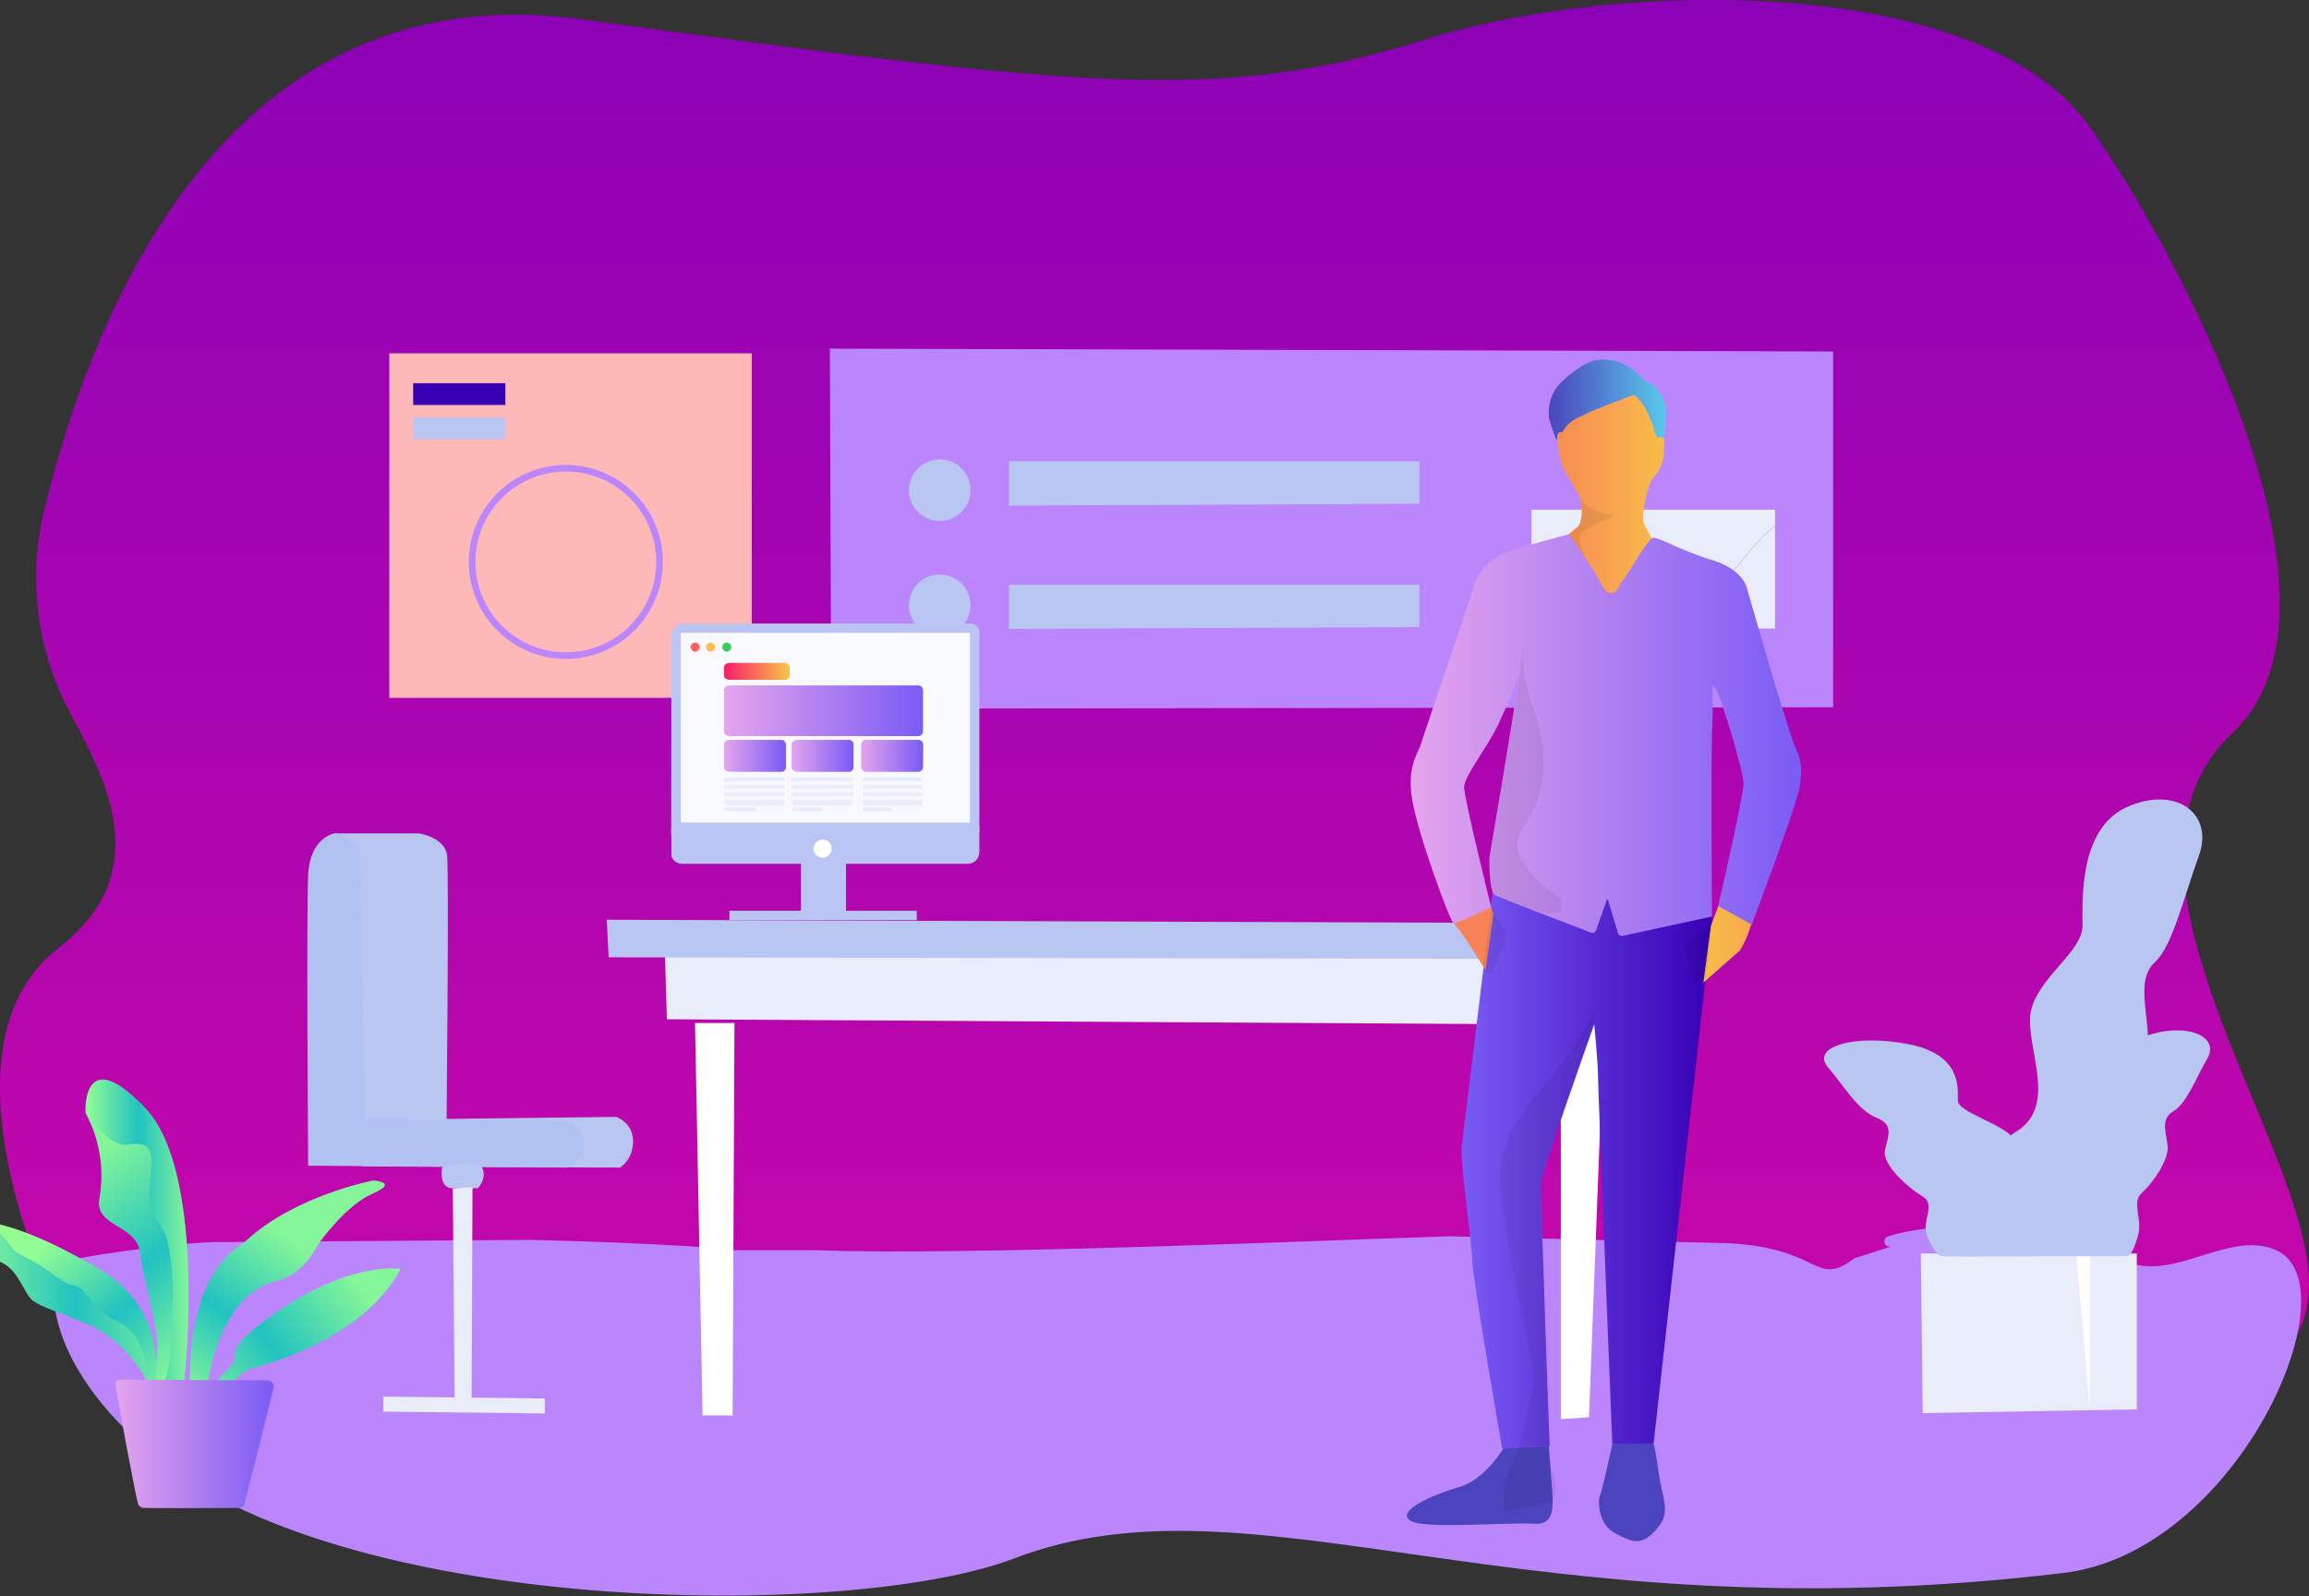 <svg width="4181" height="2890" viewBox="0 0 4181 2890" fill="none" xmlns="http://www.w3.org/2000/svg">
<rect x="0" y="0" width="4181" height="2890" fill="#333333" stroke="none"/>
<g clip-path="url(#clip0)">
<path d="M128.88 1294.53C67.329 1181.33 49.646 1049.1 79.911 923.997C165.946 569.437 409.427 -52.996 1053.83 35.049C1948.18 157.428 2208.33 188.023 2575.25 73.122C2942.17 -41.778 3576.72 -41.438 3775.31 218.277C3895.69 375.671 4302.74 1081.73 4042.94 1326.49C3783.13 1571.25 4168.76 2055.32 4180.66 2312.32C4192.56 2569.32 3821.56 2602.63 3355 2610.45C2888.44 2618.27 178.188 2529.2 178.188 2529.2C178.188 2529.2 -169.35 1930.22 106.096 1716.4C276.464 1583.82 199.951 1425.41 128.88 1294.53Z" fill="url(#paint0_linear)"/>
<path d="M399.908 2249.09C340.398 2247.05 116.98 2277.64 103.718 2289.2C100.318 2292.26 51.349 2437.76 266.605 2625.4C610.743 2925.91 1536.38 2936.11 1836.31 2821.89C2271.58 2656 2748.68 2967.05 3737.23 2848.07C4053.14 2809.99 4264.32 2326.26 4120.81 2263.37C4034.78 2225.97 3931.74 2325.24 3845.37 2281.72C3745.73 2231.41 3544.07 2200.14 3419.27 2238.55C3414.17 2239.91 3411.11 2245.35 3412.47 2250.45C3413.83 2255.21 3418.59 2258.27 3423.69 2257.25L3358.06 2278.32C3284.95 2332.71 3301.27 2260.31 3129.89 2251.13L2624.56 2238.55C2443.99 2243.99 1748.57 2274.58 1476.53 2263.71H1326.9C1226.93 2251.13 968.143 2245.35 958.621 2245.01L399.908 2249.09Z" fill="#BB86FC"/>
<path d="M605.639 1509.03H758.664C758.664 1509.03 806.272 1515.83 809.673 1549.82C813.073 1583.82 808.653 2026.08 808.653 2026.08L1115.72 2022.34C1115.72 2022.34 1146.33 2032.54 1146.33 2066.53C1146.33 2100.53 1122.53 2114.13 1122.53 2114.13L655.967 2112.09L605.639 1509.03Z" fill="#BAC6F2"/>
<path d="M605.642 1509.03C605.642 1509.03 561.434 1515.83 558.034 1583.82C554.633 1651.8 558.034 2110.73 558.034 2110.73L1024.25 2114.13C1031.05 2114.13 1037.51 2111.41 1041.93 2106.31C1048.74 2098.83 1057.92 2087.27 1057.92 2076.73C1057.92 2058.38 1051.12 2029.14 1013.71 2029.14C976.304 2029.14 660.051 2025.74 660.051 2025.74L653.25 1549.82C653.25 1550.16 653.25 1515.83 605.642 1509.03Z" fill="#B1C1F2"/>
<path d="M800.832 2113.11C800.832 2113.11 792.671 2151.53 819.875 2151.53H864.083C867.483 2151.53 882.106 2131.13 872.924 2114.13C863.743 2097.13 800.832 2113.11 800.832 2113.11Z" fill="#BAC6F2"/>
<path d="M819.879 2151.86L823.279 2535.65H853.885L855.585 2149.48L819.879 2151.86Z" fill="#E9EDFA"/>
<path d="M694.06 2528.85L986.509 2532.25V2559.44L694.06 2556.04V2528.85Z" fill="#E9EDFA"/>
<path d="M1272.16 2562.85L1258.55 1852.38H1329.97L1326.56 2562.85H1272.16Z" fill="white"/>
<path d="M2826.21 1855.78H2904.43L2877.22 2566.25L2826.21 2569.65V1855.78Z" fill="white"/>
<path d="M1204.14 1730L1207.54 1845.58L2938.43 1855.78L2940.47 1726.6L1204.14 1730Z" fill="#E9EDFA"/>
<path d="M1098.72 1665.4L3043.85 1672.2V1736.79L1102.12 1733.39L1098.72 1665.4Z" fill="#BAC6F2"/>
<path d="M3478.1 2269.83L3481.5 2558.78L3869.17 2551.98V2269.83H3478.1Z" fill="#E9EDFA"/>
<path d="M3784.15 2553.34L3784.49 2269.83H3759.67" fill="white"/>
<path d="M3578.76 2269.15C3578.76 2269.15 3569.58 2097.82 3650.51 2049.21C3731.45 2000.6 3662.07 1887.06 3678.4 1826.89C3694.72 1766.72 3770.89 1722.52 3770.89 1676.29C3770.89 1630.06 3764.09 1500.2 3851.83 1461.11C3939.56 1422.01 4009.27 1472.67 3981.73 1549.15C3954.18 1625.64 3933.1 1713.68 3902.84 1741.22C3872.57 1768.76 3884.47 1812.95 3888.89 1866.32C3893.31 1919.69 3851.83 2007.39 3828.7 2040.03C3805.58 2072.66 3828.7 2128.07 3821.9 2185.86C3821.9 2185.86 3809.32 2266.77 3796.4 2269.49C3783.48 2272.21 3578.76 2269.15 3578.76 2269.15Z" fill="#BAC6F2"/>
<path d="M3759.67 2274.59C3759.67 2274.59 3769.87 2193 3679.42 2169.89C3588.96 2146.77 3666.49 2092.72 3648.47 2064.16C3630.45 2035.61 3545.09 2014.53 3545.09 1992.78C3545.09 1971.02 3552.91 1909.15 3454.64 1890.45C3356.36 1871.76 3278.83 1895.89 3309.77 1932.27C3340.72 1968.64 3364.18 2010.45 3397.51 2023.71C3430.83 2036.97 3418.25 2057.7 3413.15 2083.2C3408.05 2108.7 3454.64 2150.51 3480.48 2165.81C3506.33 2181.1 3480.48 2207.62 3488.3 2235.15C3488.3 2235.15 3502.59 2273.57 3516.53 2274.93C3530.47 2276.29 3759.67 2274.59 3759.67 2274.59Z" fill="#BAC6F2"/>
<path d="M3684.18 2274.25C3684.18 2274.25 3677.04 2188.92 3739.95 2164.78C3802.86 2140.65 3749.13 2084.22 3761.37 2054.3C3773.61 2024.39 3833.46 2002.63 3833.46 1979.52C3833.46 1956.4 3828.02 1892.15 3896.37 1872.43C3964.72 1852.72 4018.79 1878.21 3997.03 1916.29C3975.27 1954.36 3959.28 1997.87 3935.82 2011.81C3912.35 2025.75 3921.54 2047.5 3924.94 2074.02C3928.34 2100.54 3896.03 2144.39 3878.01 2160.37C3859.99 2176.34 3878.01 2204.22 3872.57 2232.77C3872.57 2232.77 3862.71 2272.89 3852.84 2274.25C3842.98 2275.61 3684.18 2274.25 3684.18 2274.25Z" fill="#BAC6F2"/>
<path d="M1502.71 631.304L1505.09 1283.31L3319.29 1280.59V636.403L1502.71 631.304Z" fill="#BB86FC"/>
<path d="M1827.12 835.268V915.494L2570.15 912.094V835.268H1827.12Z" fill="#BAC6F2"/>
<path d="M1827.12 1058.61V1138.84L2570.15 1135.44V1058.61H1827.12Z" fill="#BAC6F2"/>
<path d="M1701.64 943.367C1732.45 943.367 1757.41 918.407 1757.41 887.617C1757.41 856.827 1732.45 831.866 1701.64 831.866C1670.84 831.866 1645.88 856.827 1645.88 887.617C1645.88 918.407 1670.84 943.367 1701.64 943.367Z" fill="#BAC6F2"/>
<path d="M1701.64 1151.76C1732.45 1151.76 1757.41 1126.8 1757.41 1096.01C1757.41 1065.22 1732.45 1040.26 1701.64 1040.26C1670.84 1040.26 1645.88 1065.22 1645.88 1096.01C1645.88 1126.8 1670.84 1151.76 1701.64 1151.76Z" fill="#BAC6F2"/>
<path d="M3214.22 922.971H2773.16V1138.15H3214.22V922.971Z" fill="#E9EDFA"/>
<path d="M2766.02 1127.97C2766.02 1127.97 2800.36 1052.84 2833.01 1061C2865.66 1069.16 2873.82 1103.49 2898.3 1088.87C2922.78 1074.25 2938.77 1015.1 2962.57 1005.59C2996.58 992.328 3007.8 1006.95 3053.71 1033.12C3099.61 1059.3 3119 1053.52 3137.7 1034.14C3155.04 1016.46 3187.01 968.533 3222.37 947.116" stroke="#BB86FC" stroke-width="0.679" stroke-linecap="round" stroke-linejoin="round"/>
<path d="M1361.25 639.807H704.936V1263.6H1361.25V639.807Z" fill="#FFB8B8"/>
<path d="M1024.59 1187.11C1118.31 1187.11 1194.28 1111.16 1194.28 1017.48C1194.28 923.794 1118.31 847.848 1024.59 847.848C930.874 847.848 854.902 923.794 854.902 1017.48C854.902 1111.16 930.874 1187.11 1024.59 1187.11Z" stroke="#BB86FC" stroke-width="12" stroke-linecap="round" stroke-linejoin="round"/>
<path d="M915.088 693.848H748.12V733.281H915.088V693.848Z" fill="#3700B3"/>
<path d="M915.088 755.718H748.12V795.151H915.088V755.718Z" fill="#BAC6F2"/>
<path d="M1236.1 1564.1H1754.01C1754.01 1564.1 1773.39 1563.08 1773.39 1540.65V1496.11H1215.7V1550.16C1218.42 1558.66 1226.58 1564.44 1236.1 1564.1Z" fill="#BAC5F4"/>
<path d="M1215.7 1159.57L1215.36 1513.11L1773.4 1508.01V1149.37C1773.4 1149.37 1776.8 1128.97 1755.03 1128.97H1236.79C1236.79 1128.97 1213.32 1128.97 1215.7 1159.57Z" fill="#BAC5F4"/>
<path d="M1450.34 1658.94V1560.7L1531.95 1564.1V1650.44L1450.34 1658.94Z" fill="#BAC5F4"/>
<path d="M1320.78 1649.09H1659.82L1660.16 1666.08H1320.78V1649.09Z" fill="#BAC5F4"/>
<path d="M1489.45 1520.25C1498.63 1520.25 1505.77 1527.38 1505.77 1536.56C1505.77 1545.74 1498.63 1552.88 1489.45 1552.88C1480.27 1552.88 1473.12 1545.74 1473.12 1536.56C1473.12 1527.38 1480.61 1520.25 1489.45 1520.25Z" fill="white"/>
<path d="M1756.39 1145.96H1232.7V1489.31H1756.39V1145.96Z" fill="#F8F8FF"/>
<path d="M1258.89 1163.65C1263.31 1163.65 1267.05 1167.39 1267.05 1171.81C1267.05 1176.22 1263.31 1179.96 1258.89 1179.96C1254.47 1179.96 1250.73 1176.22 1250.73 1171.81C1250.73 1167.39 1254.47 1163.65 1258.89 1163.65Z" fill="#FA5F5D"/>
<path d="M1286.77 1163.65C1291.19 1163.65 1294.93 1167.39 1294.93 1171.81C1294.93 1176.22 1291.19 1179.96 1286.77 1179.96C1282.35 1179.96 1278.61 1176.22 1278.61 1171.81C1278.61 1167.39 1282.35 1163.65 1286.77 1163.65Z" fill="#FDBC4E"/>
<path d="M1316.02 1163.65C1320.44 1163.65 1324.18 1167.39 1324.18 1171.81C1324.18 1176.22 1320.44 1179.96 1316.02 1179.96C1311.6 1179.96 1307.86 1176.22 1307.86 1171.81C1307.86 1167.39 1311.6 1163.65 1316.02 1163.65Z" fill="#37CD58"/>
<path d="M1429.94 1223.48C1429.6 1227.9 1425.86 1231.3 1421.44 1230.96H1321.12C1316.02 1230.96 1310.92 1227.56 1310.92 1223.48V1208.18C1310.92 1204.1 1315.68 1200.37 1321.12 1200.37H1421.1C1425.52 1200.03 1429.6 1203.42 1429.94 1207.84V1208.18V1223.48Z" fill="url(#paint1_linear)"/>
<path d="M1671.38 1324.78C1671.04 1329.54 1666.96 1333.28 1662.2 1332.94H1321.12C1316.02 1332.94 1310.92 1329.2 1310.92 1324.78V1249.31C1310.92 1244.89 1316.02 1241.15 1321.12 1241.15H1662.2C1666.96 1240.81 1671.04 1244.55 1671.38 1249.31V1324.78Z" fill="url(#paint2_linear)"/>
<path d="M1423.14 1389.36C1423.14 1393.78 1419.4 1397.52 1414.98 1397.52H1321.12C1315.68 1397.52 1310.92 1393.78 1310.92 1389.36V1347.89C1310.92 1343.47 1316.02 1339.73 1321.12 1339.73H1414.3C1418.72 1339.39 1422.8 1342.79 1423.14 1347.55V1347.89V1389.36Z" fill="url(#paint3_linear)"/>
<path d="M1545.55 1389.36C1545.55 1393.78 1541.81 1397.52 1537.39 1397.52H1443.54C1438.1 1397.52 1433.34 1393.78 1433.34 1389.36V1347.89C1433.34 1343.47 1438.44 1339.73 1443.54 1339.73H1536.71C1541.13 1339.39 1545.21 1342.79 1545.55 1347.55V1347.89V1389.36Z" fill="url(#paint4_linear)"/>
<path d="M1671.38 1389.36C1671.04 1394.12 1666.96 1397.86 1662.2 1397.52H1569.02C1563.92 1397.86 1559.84 1394.12 1559.16 1389.36V1347.89C1559.5 1342.79 1563.92 1339.39 1569.02 1339.73H1662.2C1666.96 1339.39 1671.38 1343.13 1671.72 1347.89L1671.38 1389.36Z" fill="url(#paint5_linear)"/>
<path d="M1545.55 1412.82C1544.87 1414.52 1543.51 1415.54 1541.81 1415.88C1541.47 1415.88 1541.47 1415.88 1541.13 1414.52H1438.44C1436.4 1415.88 1433.34 1414.52 1433.34 1412.82V1411.46C1433.34 1409.76 1436.4 1408.06 1438.44 1407.72H1541.13C1542.83 1408.06 1543.85 1409.42 1544.19 1410.78C1544.19 1411.12 1544.19 1411.12 1545.21 1411.46L1545.55 1412.82Z" fill="#E9EDFB"/>
<path d="M1545.55 1426.09C1544.87 1427.79 1543.51 1429.15 1541.81 1429.49C1541.81 1429.49 1541.47 1429.49 1541.47 1428.13H1438.44C1436.4 1429.49 1433.34 1428.13 1433.34 1426.09V1424.73C1433.34 1423.03 1436.4 1421.67 1438.44 1421.33H1541.13C1542.83 1421.67 1544.53 1423.03 1545.21 1424.73L1545.55 1426.09Z" fill="#E9EDFB"/>
<path d="M1545.55 1439.68C1544.87 1441.72 1543.17 1443.08 1541.47 1443.42C1541.47 1442.74 1541.47 1442.4 1541.47 1441.72H1438.44C1436.74 1442.74 1434.7 1442.4 1433.68 1440.7C1433.34 1440.36 1433.34 1440.02 1433.34 1439.68V1438.32C1433.34 1436.62 1436.4 1435.6 1438.44 1434.92H1541.13C1542.83 1435.26 1544.53 1436.62 1545.21 1438.32L1545.55 1439.68Z" fill="#E9EDFB"/>
<path d="M1545.55 1452.93C1544.53 1454.97 1543.17 1457.01 1541.47 1458.71H1438.44C1436.4 1457.01 1433.34 1454.97 1433.34 1452.93V1451.57C1433.34 1449.87 1436.4 1447.83 1438.44 1448.51H1541.13C1542.49 1448.17 1543.85 1449.19 1544.19 1450.55C1544.19 1450.89 1544.19 1451.23 1544.19 1451.57C1544.19 1451.57 1544.19 1451.57 1545.21 1451.91L1545.55 1452.93Z" fill="#E9EDFB"/>
<path d="M1488.42 1466.53C1488.42 1468.23 1487.4 1468.91 1485.36 1468.91H1438.1C1436.06 1468.91 1433.34 1468.23 1433.34 1466.53V1465.17C1433.34 1463.47 1436.06 1462.12 1438.1 1462.12H1485.36C1487.06 1462.12 1488.42 1463.47 1488.42 1465.17V1466.53Z" fill="#E9EDFB"/>
<path d="M1671.38 1412.82C1669.34 1414.52 1669.68 1415.88 1667.64 1414.52H1564.94C1563.24 1415.88 1561.54 1414.86 1561.54 1413.16C1561.54 1413.16 1561.54 1413.16 1562.56 1412.82V1411.46C1561.54 1409.76 1562.9 1408.06 1564.94 1407.72H1667.64C1669.68 1408.4 1669.34 1409.76 1671.38 1411.46V1412.82Z" fill="#E9EDFB"/>
<path d="M1671.38 1426.09C1669.34 1427.79 1669.68 1429.49 1667.64 1428.13H1564.94C1562.9 1429.49 1561.54 1428.13 1562.56 1426.09V1424.73C1561.54 1423.03 1562.9 1421.67 1564.94 1421.33H1667.64C1669.68 1422.01 1669.34 1423.03 1671.38 1424.73V1426.09Z" fill="#E9EDFB"/>
<path d="M1671.38 1439.68C1669.34 1441.38 1669.68 1443.42 1667.64 1441.72H1564.94C1562.9 1443.08 1561.54 1441.72 1562.56 1439.68V1438.32C1561.54 1436.62 1562.9 1435.6 1564.94 1434.92H1667.64C1669.68 1435.6 1669.34 1436.62 1671.38 1438.32V1439.68Z" fill="#E9EDFB"/>
<path d="M1671.38 1452.94C1669.34 1454.64 1669.68 1457.02 1667.64 1458.72H1564.94C1562.9 1456.68 1561.54 1454.98 1562.56 1452.94V1451.58C1561.88 1450.9 1561.88 1449.54 1562.56 1448.86C1563.24 1448.52 1563.92 1448.18 1564.6 1448.52H1667.64C1669.68 1447.84 1669.34 1449.88 1671.38 1451.58V1452.94V1452.94Z" fill="#E9EDFB"/>
<path d="M1614.93 1466.53C1614.93 1468.23 1614.93 1468.91 1613.23 1468.91H1565.62C1563.58 1468.91 1562.56 1468.23 1562.56 1466.53V1465.17C1562.56 1463.47 1563.92 1462.12 1565.62 1462.12H1612.89C1614.93 1462.12 1614.59 1463.47 1614.59 1465.17L1614.93 1466.53Z" fill="#E9EDFB"/>
<path d="M1419.74 1412.82C1421.1 1414.52 1420.42 1415.88 1418.38 1414.52H1315.34C1313.98 1415.54 1312.28 1415.2 1311.6 1414.18C1311.26 1413.84 1311.26 1413.5 1310.92 1412.82V1411.46C1311.6 1409.42 1313.3 1408.06 1315.34 1407.72H1418.04C1420.08 1408.4 1420.76 1409.76 1419.4 1411.46L1419.74 1412.82Z" fill="#E9EDFB"/>
<path d="M1419.74 1426.09C1421.1 1427.79 1420.42 1429.49 1418.38 1428.13H1315.34C1313.3 1429.83 1311.6 1428.13 1310.92 1426.09V1424.73C1311.26 1423.03 1313.3 1421.67 1315.34 1421.33H1418.04C1420.08 1422.01 1420.76 1423.03 1419.4 1424.73L1419.74 1426.09Z" fill="#E9EDFB"/>
<path d="M1419.74 1439.68C1421.1 1441.38 1420.42 1443.42 1418.38 1441.72H1315.34C1313.3 1443.42 1311.6 1441.72 1310.92 1439.68V1438.32C1311.26 1436.62 1313.3 1435.6 1315.34 1434.92H1418.04C1420.08 1435.6 1420.76 1436.62 1419.4 1438.32L1419.74 1439.68Z" fill="#E9EDFB"/>
<path d="M1389.13 1448.51H1418.38C1420.42 1447.83 1421.1 1449.87 1419.74 1451.57V1452.93C1421.1 1454.63 1420.42 1457.01 1418.38 1458.71H1315.34C1313.3 1457.35 1311.94 1455.31 1310.92 1452.93V1451.57C1311.26 1449.53 1313.3 1448.17 1315.34 1448.51H1389.13Z" fill="#E9EDFB"/>
<path d="M1368.73 1466.53C1368.73 1468.23 1367.71 1468.91 1365.67 1468.91H1314.66C1312.62 1468.91 1310.92 1468.23 1310.92 1466.53V1465.17C1311.26 1463.47 1312.96 1462.12 1314.66 1462.12H1365.67C1367.37 1462.12 1368.73 1463.47 1368.73 1464.83C1368.73 1464.83 1368.73 1464.83 1368.73 1465.17V1466.53Z" fill="#E9EDFB"/>
<path d="M283.267 2551.3C283.267 2551.3 313.192 2388.81 155.405 2301.78C-2.041 2214.75 -9.522 2215.77 -40.807 2205.92C-58.83 2199.8 -77.194 2212.72 -56.45 2238.55C-35.707 2264.73 -47.609 2271.19 -6.122 2282.74C35.365 2294.3 41.486 2344.61 62.23 2357.19C82.973 2369.77 100.996 2373.17 164.247 2400.36C221.717 2425.18 270.685 2495.21 270.685 2519.68C270.685 2544.16 326.794 2552.66 326.794 2552.66L283.267 2551.3Z" fill="url(#paint6_linear)"/>
<path d="M277.825 2528.52C277.825 2528.52 317.952 2378.94 179.889 2298.04C41.826 2217.13 -6.122 2218.15 -33.667 2208.29C-49.309 2202.51 -6.462 2222.23 11.561 2246.02C29.584 2270.16 25.163 2264.72 57.468 2282.4C94.875 2303.13 110.517 2323.19 132.621 2327.27C164.586 2333.39 155.065 2366.7 210.494 2391.52C260.483 2414.3 266.944 2475.14 266.944 2497.92C266.944 2521.04 315.912 2528.52 315.912 2528.52H277.825Z" fill="url(#paint7_linear)"/>
<path d="M416.571 2506.42L432.213 2491.46C439.695 2484.66 448.876 2479.56 458.738 2476.84C507.366 2463.93 660.732 2415.99 724.322 2300.07C725.002 2299.05 724.322 2297.69 723.302 2297.35H722.962C722.622 2297.35 722.282 2297.01 722.282 2297.01C701.198 2295.31 592.04 2293.61 446.156 2418.03C443.435 2420.07 441.055 2422.79 439.015 2425.17C435.274 2430.27 429.153 2439.11 426.433 2443.53C422.692 2450.33 430.173 2461.55 419.971 2471.4C409.77 2481.26 387.666 2506.08 387.666 2506.08L405.689 2519.34L416.571 2506.42Z" fill="url(#paint8_linear)"/>
<path d="M333.592 2496.9C333.592 2496.9 375.419 2122.62 261.16 2005C156.082 1896.9 154.382 1996.16 154.722 2013.16C154.722 2014.86 155.402 2015.88 155.742 2017.24C180.566 2063.47 189.068 2116.84 180.226 2168.51C169.344 2222.56 246.877 2215.43 253.678 2268.8C260.48 2322.17 287.344 2404.43 284.624 2442.17C281.903 2479.9 281.563 2516.61 281.563 2516.61L323.73 2517.97L333.592 2496.9Z" fill="url(#paint9_linear)"/>
<path d="M333.255 2497.92C333.595 2497.24 333.935 2496.22 333.935 2495.2C336.655 2470.73 371.681 2118.21 261.503 2004.67C157.105 1896.91 155.405 1994.47 156.085 2012.15C156.425 2014.19 157.445 2016.22 158.465 2017.92C166.287 2029.14 200.632 2078.09 231.237 2072.66C315.912 2057.7 241.099 2159.34 287.007 2213.73C323.733 2256.56 311.491 2404.78 308.77 2442.85C307.07 2464.27 303.33 2485.34 297.889 2506.08C296.868 2511.52 300.609 2516.62 305.71 2517.64C306.05 2517.64 306.39 2517.64 306.39 2517.64C307.07 2517.64 307.75 2517.98 308.43 2517.98H316.252C321.013 2518.32 325.093 2515.94 327.134 2511.86L333.255 2497.92Z" fill="url(#paint10_linear)"/>
<path d="M374.401 2519.68C374.401 2519.68 381.882 2416 442.412 2352.77C459.415 2335.44 480.839 2323.54 504.303 2318.1C522.326 2314.02 551.911 2299.4 577.755 2250.79C577.755 2250.79 626.383 2181.78 675.351 2161.05C723.979 2139.97 675.351 2137.59 675.351 2137.59C675.351 2137.59 535.928 2164.11 446.493 2245.69C440.712 2250.79 434.931 2255.55 428.47 2259.63C405.346 2275.61 341.075 2335.1 343.796 2509.49L374.401 2519.68Z" fill="url(#paint11_linear)"/>
<path d="M495.464 2511.53C495.464 2511.53 497.505 2498.95 480.842 2499.29C466.219 2499.97 220.018 2497.93 220.018 2497.93C220.018 2497.93 208.456 2497.93 209.136 2506.77C209.816 2515.6 247.223 2720.59 250.623 2724.67C252.324 2727.39 254.704 2729.43 257.764 2730.11C262.525 2731.47 435.274 2730.45 435.274 2730.45C439.355 2729.77 442.415 2726.71 442.755 2722.63C442.755 2722.63 495.804 2513.9 495.464 2511.53Z" fill="url(#paint12_linear)"/>
<path d="M3010.19 2701.56C3001 2662.8 2997.94 2613.17 2991.82 2612.15H2985.02L2920.07 2612.83C2920.07 2612.83 2906.47 2674.7 2899.67 2700.54C2898.99 2702.24 2897.97 2706.66 2896.61 2709.72C2895.25 2714.13 2895.25 2718.89 2895.25 2723.31C2896.61 2746.77 2905.79 2766.83 2926.53 2777.36C2950 2788.92 2967.68 2800.14 2991.48 2777.36C3015.63 2754.25 3019.37 2740.31 3010.19 2701.56Z" fill="#4B44BE"/>
<path d="M2804.45 2618.27L2722.16 2622.68C2722.16 2622.68 2689.51 2679.12 2641.91 2692.71C2597.02 2705.63 2522.89 2736.91 2555.87 2754.58C2580.35 2768.86 2738.82 2755.94 2777.25 2759C2806.15 2761.38 2813.97 2743.7 2810.91 2704.95C2808.87 2675.72 2804.45 2618.27 2804.45 2618.27Z" fill="#4B44BE"/>
<path d="M2705.84 1591.31C2705.84 1591.31 2650.75 2045.13 2647.01 2074.7C2643.27 2104.28 2666.05 2255.55 2666.05 2284.45C2666.05 2313.34 2720.12 2623.03 2720.12 2623.03L2806.15 2619.29C2806.15 2619.29 2788.81 2163.43 2790.85 2141.33C2792.55 2119.24 2886.75 1854.76 2886.75 1854.76C2886.75 1854.76 2893.55 1924.79 2893.55 1946.89C2893.55 1968.98 2919.39 2613.85 2919.39 2613.85H2994.21L3100.3 1664.05L3098.6 1645.7L2705.84 1591.31Z" fill="url(#paint13_linear)"/>
<path d="M2958.5 714.593C2958.5 714.593 2876.21 746.547 2857.84 753.686C2839.48 761.165 2828.94 783.601 2828.94 783.601C2828.94 783.601 2819.76 778.162 2819.76 793.459C2819.76 808.757 2827.24 843.771 2833.36 852.949C2843.22 868.247 2851.72 883.544 2859.88 899.521C2867.36 915.498 2864.64 948.473 2856.82 953.572C2849 958.331 2710.26 1083.77 2710.26 1083.77L2594.64 1439.01L2609.94 1551.19L2633.4 1661.67C2633.4 1661.67 2628.64 1669.49 2638.17 1679.01C2648.03 1688.19 2689.85 1756.85 2689.85 1756.85L2704.14 1655.55L2656.87 1505.3L2640.21 1378.84L2750.72 1153.12L3133.63 1221.11L3175.46 1467.22L3097.92 1676.97L3084.32 1779.29L3149.27 1722.18C3153.01 1719.12 3160.15 1703.14 3163.89 1694.65L3202.66 1585.52L3231.56 1411.13C3231.56 1411.13 2989.78 975.668 2977.54 949.833C2972.1 938.275 2978.22 910.059 2981.28 895.782C2984.34 882.864 2990.46 866.207 2996.59 861.448C3005.77 851.589 3010.19 837.652 3012.57 824.734C3012.57 815.556 3016.31 779.862 3007.13 788.7C3005.43 791.08 2998.63 780.202 2995.57 765.924C2989.78 745.188 2975.16 727.851 2958.5 714.593Z" fill="url(#paint14_linear)"/>
<path d="M2927.21 1069.83C2921.09 1075.27 2911.91 1074.59 2906.47 1069.15C2902.05 1062.36 2897.97 1055.56 2894.9 1048.76C2888.78 1036.52 2841.52 967.172 2841.52 967.172C2841.52 967.172 2729.3 996.067 2711.27 1007.62C2692.91 1019.86 2676.25 1036.52 2670.13 1057.94C2664.01 1079.35 2577.29 1331.59 2573.21 1346.89C2568.79 1362.18 2546.69 1386.66 2557.23 1448.87C2567.77 1511.08 2625.92 1669.83 2632.04 1671.53C2638.16 1673.23 2700.05 1642.64 2700.05 1642.64C2700.05 1642.64 2651.08 1445.13 2651.08 1425.41C2651.08 1405.7 2695.29 1349.95 2712.97 1311.87C2730.66 1273.8 2743.58 1240.83 2749.7 1224.17C2755.82 1207.51 2696.99 1552.55 2696.99 1552.55C2696.99 1552.55 2695.63 1615.1 2707.53 1621.22C2718.42 1626.66 2850.36 1676.97 2881.3 1688.87C2884.36 1690.23 2888.1 1688.19 2889.8 1685.13L2909.53 1629.38C2909.53 1628.7 2910.21 1628.02 2910.89 1628.7C2911.57 1628.7 2911.57 1629.38 2911.57 1629.38L2929.93 1690.23C2930.61 1693.29 2934.35 1694.99 2937.41 1694.65L3099.96 1659.63C3099.96 1659.63 3097.58 1359.8 3100.64 1309.49C3103.02 1260.54 3096.9 1232.67 3106.08 1246.26C3115.94 1260.88 3157.09 1395.84 3157.09 1418.61C3157.09 1441.39 3111.18 1640.6 3111.18 1640.6L3172.05 1674.25C3172.05 1674.25 3254.34 1455.33 3258.43 1426.43C3262.85 1397.54 3264.55 1382.24 3250.94 1353.35C3237.34 1324.45 3162.53 1062.7 3162.53 1062.7C3162.53 1062.7 3155.05 1030.74 3099.96 1014.08C3044.87 997.427 3003.72 972.951 2993.86 973.631C2984 974.311 2953.39 1031.76 2939.79 1049.1C2933.33 1055.56 2934.69 1058.62 2927.21 1069.83Z" fill="url(#paint15_linear)"/>
<path d="M2957.82 714.931C2957.82 714.931 2864.98 748.585 2846.28 762.862C2832 773.401 2828.94 783.259 2828.94 783.259C2828.94 783.259 2819.08 778.84 2819.76 793.117C2820.44 807.395 2808.87 771.021 2805.47 759.463C2803.09 747.905 2802.41 715.27 2827.58 691.474C2852.74 667.679 2880.29 649.662 2903.75 651.021C2927.21 652.381 2946.26 658.84 2964.62 676.857C2982.98 694.534 2987.4 693.514 2991.14 695.214C2994.88 696.914 3013.93 717.31 3016.31 739.406C3018.69 761.503 3011.89 794.137 3011.89 794.137C3011.89 794.137 3007.47 789.378 3002.71 792.777C2997.95 796.177 2996.58 772.041 2980.6 741.786C2969.04 719.35 2957.82 714.931 2957.82 714.931Z" fill="url(#paint16_linear)"/>
<path opacity="0.07" d="M2898.99 1808.19C2888.44 1838.78 2847.3 1898.95 2820.43 1935.32C2793.57 1971.36 2710.59 2047.51 2716.03 2140.31C2721.48 2233.11 2777.25 2471.75 2777.25 2493.17C2777.25 2514.59 2756.5 2615.89 2740.52 2647.16C2724.54 2678.44 2717.06 2734.19 2725.22 2734.19C2739.84 2733.51 2755.14 2731.81 2770.1 2728.07C2783.71 2725.01 2796.97 2721.95 2809.89 2717.53C2815.33 2715.15 2816.69 2697.13 2816.69 2697.13C2817.37 2689.66 2816.01 2681.84 2814.31 2675.04C2810.57 2663.48 2807.51 2651.58 2805.81 2640.02C2802.75 2553 2794.93 2351.07 2796.63 2336.8C2799.69 2310.28 2778.27 2177.36 2797.99 2111.75C2817.37 2046.49 2898.99 1808.19 2898.99 1808.19Z" fill="black"/>
<path opacity="0.07" d="M2700.05 1642.63L2685.77 1751.76C2685.77 1751.76 2700.05 1774.53 2704.14 1755.5C2708.56 1736.46 2737.8 1700.76 2719.44 1675.27C2701.07 1649.77 2700.05 1642.63 2700.05 1642.63Z" fill="black"/>
<path opacity="0.07" d="M3098.94 1672.88L3094.18 1724.89L3088.06 1775.2C3088.06 1775.2 3067.32 1790.5 3067.66 1770.78C3068.34 1751.07 3032.63 1721.83 3059.83 1702.12C3087.04 1682.4 3098.94 1672.88 3098.94 1672.88Z" fill="black"/>
<path opacity="0.07" d="M2840.84 967.849C2844.58 967.169 2823.16 972.608 2842.2 966.489C2874.85 955.951 2861.24 894.762 2861.24 894.762C2861.24 894.762 2864.3 917.538 2894.91 926.716C2925.51 935.895 2933.68 929.096 2887.43 950.512C2841.52 971.929 2865.32 979.407 2868.39 1007.62" fill="black"/>
<path opacity="0.07" d="M2748.68 1245.24L2696.99 1557.98C2696.99 1557.98 2697.67 1613.73 2707.53 1621.89C2717.4 1629.71 2750.38 1635.49 2757.86 1640.93C2765.34 1646.37 2844.92 1672.88 2824.17 1628.01C2819.41 1618.15 2711.95 1557.98 2759.9 1494.75C2807.85 1431.52 2799.01 1344.5 2776.57 1283.65C2762.96 1247.96 2756.16 1209.88 2758.2 1172.15L2748.68 1245.24Z" fill="black"/>
</g>
<defs>
<linearGradient id="paint0_linear" x1="2090.43" y1="-0.219" x2="2090.43" y2="2610.94" gradientUnits="userSpaceOnUse">
<stop stop-color="#8C02B6"/>
<stop offset="1" stop-color="#C908AA"/>
</linearGradient>
<linearGradient id="paint1_linear" x1="1310.83" y1="1215.6" x2="1429.85" y2="1215.6" gradientUnits="userSpaceOnUse">
<stop stop-color="#F71D69"/>
<stop offset="1" stop-color="#F8C648"/>
</linearGradient>
<linearGradient id="paint2_linear" x1="1310.83" y1="1286.98" x2="1671.3" y2="1286.98" gradientUnits="userSpaceOnUse">
<stop stop-color="#E5A4ED"/>
<stop offset="1" stop-color="#7A5BF5"/>
</linearGradient>
<linearGradient id="paint3_linear" x1="1310.83" y1="1368.56" x2="1423.05" y2="1368.56" gradientUnits="userSpaceOnUse">
<stop stop-color="#E5A4ED"/>
<stop offset="1" stop-color="#7A5BF5"/>
</linearGradient>
<linearGradient id="paint4_linear" x1="1433.25" y1="1368.56" x2="1545.47" y2="1368.56" gradientUnits="userSpaceOnUse">
<stop stop-color="#E5A4ED"/>
<stop offset="1" stop-color="#7A5BF5"/>
</linearGradient>
<linearGradient id="paint5_linear" x1="1559.08" y1="1368.57" x2="1671.3" y2="1368.57" gradientUnits="userSpaceOnUse">
<stop stop-color="#E5A4ED"/>
<stop offset="1" stop-color="#7A5BF5"/>
</linearGradient>
<linearGradient id="paint6_linear" x1="-65.183" y1="2378.23" x2="327.567" y2="2378.23" gradientUnits="userSpaceOnUse">
<stop stop-color="#93FD93"/>
<stop offset="0.51" stop-color="#21C2C1"/>
<stop offset="1" stop-color="#84F599"/>
</linearGradient>
<linearGradient id="paint7_linear" x1="81.976" y1="2254.23" x2="305.045" y2="2527.81" gradientUnits="userSpaceOnUse">
<stop stop-color="#93FD93"/>
<stop offset="0.51" stop-color="#21C2C1"/>
<stop offset="1" stop-color="#84F599"/>
</linearGradient>
<linearGradient id="paint8_linear" x1="338.944" y1="2563.5" x2="645.666" y2="2326.1" gradientUnits="userSpaceOnUse">
<stop stop-color="#93FD93"/>
<stop offset="0.51" stop-color="#21C2C1"/>
<stop offset="1" stop-color="#84F599"/>
</linearGradient>
<linearGradient id="paint9_linear" x1="416.066" y1="2442.98" x2="152.664" y2="2109.42" gradientUnits="userSpaceOnUse">
<stop stop-color="#93FD93"/>
<stop offset="0.51" stop-color="#21C2C1"/>
<stop offset="1" stop-color="#84F599"/>
</linearGradient>
<linearGradient id="paint10_linear" x1="155.895" y1="2236.33" x2="341.299" y2="2236.33" gradientUnits="userSpaceOnUse">
<stop stop-color="#93FD93"/>
<stop offset="0.51" stop-color="#21C2C1"/>
<stop offset="1" stop-color="#84F599"/>
</linearGradient>
<linearGradient id="paint11_linear" x1="325.406" y1="2539.15" x2="526.153" y2="2248.73" gradientUnits="userSpaceOnUse">
<stop stop-color="#93FD93"/>
<stop offset="0.51" stop-color="#21C2C1"/>
<stop offset="1" stop-color="#84F599"/>
</linearGradient>
<linearGradient id="paint12_linear" x1="209.625" y1="2614.19" x2="495.778" y2="2614.19" gradientUnits="userSpaceOnUse">
<stop stop-color="#E5A4ED"/>
<stop offset="1" stop-color="#7A5BF5"/>
</linearGradient>
<linearGradient id="paint13_linear" x1="2646.41" y1="2107.1" x2="3099.72" y2="2107.1" gradientUnits="userSpaceOnUse">
<stop stop-color="#7A5BF5"/>
<stop offset="1" stop-color="#3700B3"/>
</linearGradient>
<linearGradient id="paint14_linear" x1="2594.65" y1="1246.99" x2="3231.66" y2="1246.99" gradientUnits="userSpaceOnUse">
<stop stop-color="#F87B58"/>
<stop offset="0.41" stop-color="#F89453"/>
<stop offset="0.71" stop-color="#F8C548"/>
<stop offset="1" stop-color="#F89C51"/>
</linearGradient>
<linearGradient id="paint15_linear" x1="2554.44" y1="1330.79" x2="3262.26" y2="1330.79" gradientUnits="userSpaceOnUse">
<stop stop-color="#E5A4ED"/>
<stop offset="1" stop-color="#7A5BF5"/>
</linearGradient>
<linearGradient id="paint16_linear" x1="2804.64" y1="723.42" x2="3017.48" y2="723.42" gradientUnits="userSpaceOnUse">
<stop stop-color="#4B45BD"/>
<stop offset="1" stop-color="#58CAEA"/>
</linearGradient>
<clipPath id="clip0">
<rect width="4181" height="2889.23" fill="white"/>
</clipPath>
</defs>
</svg>
